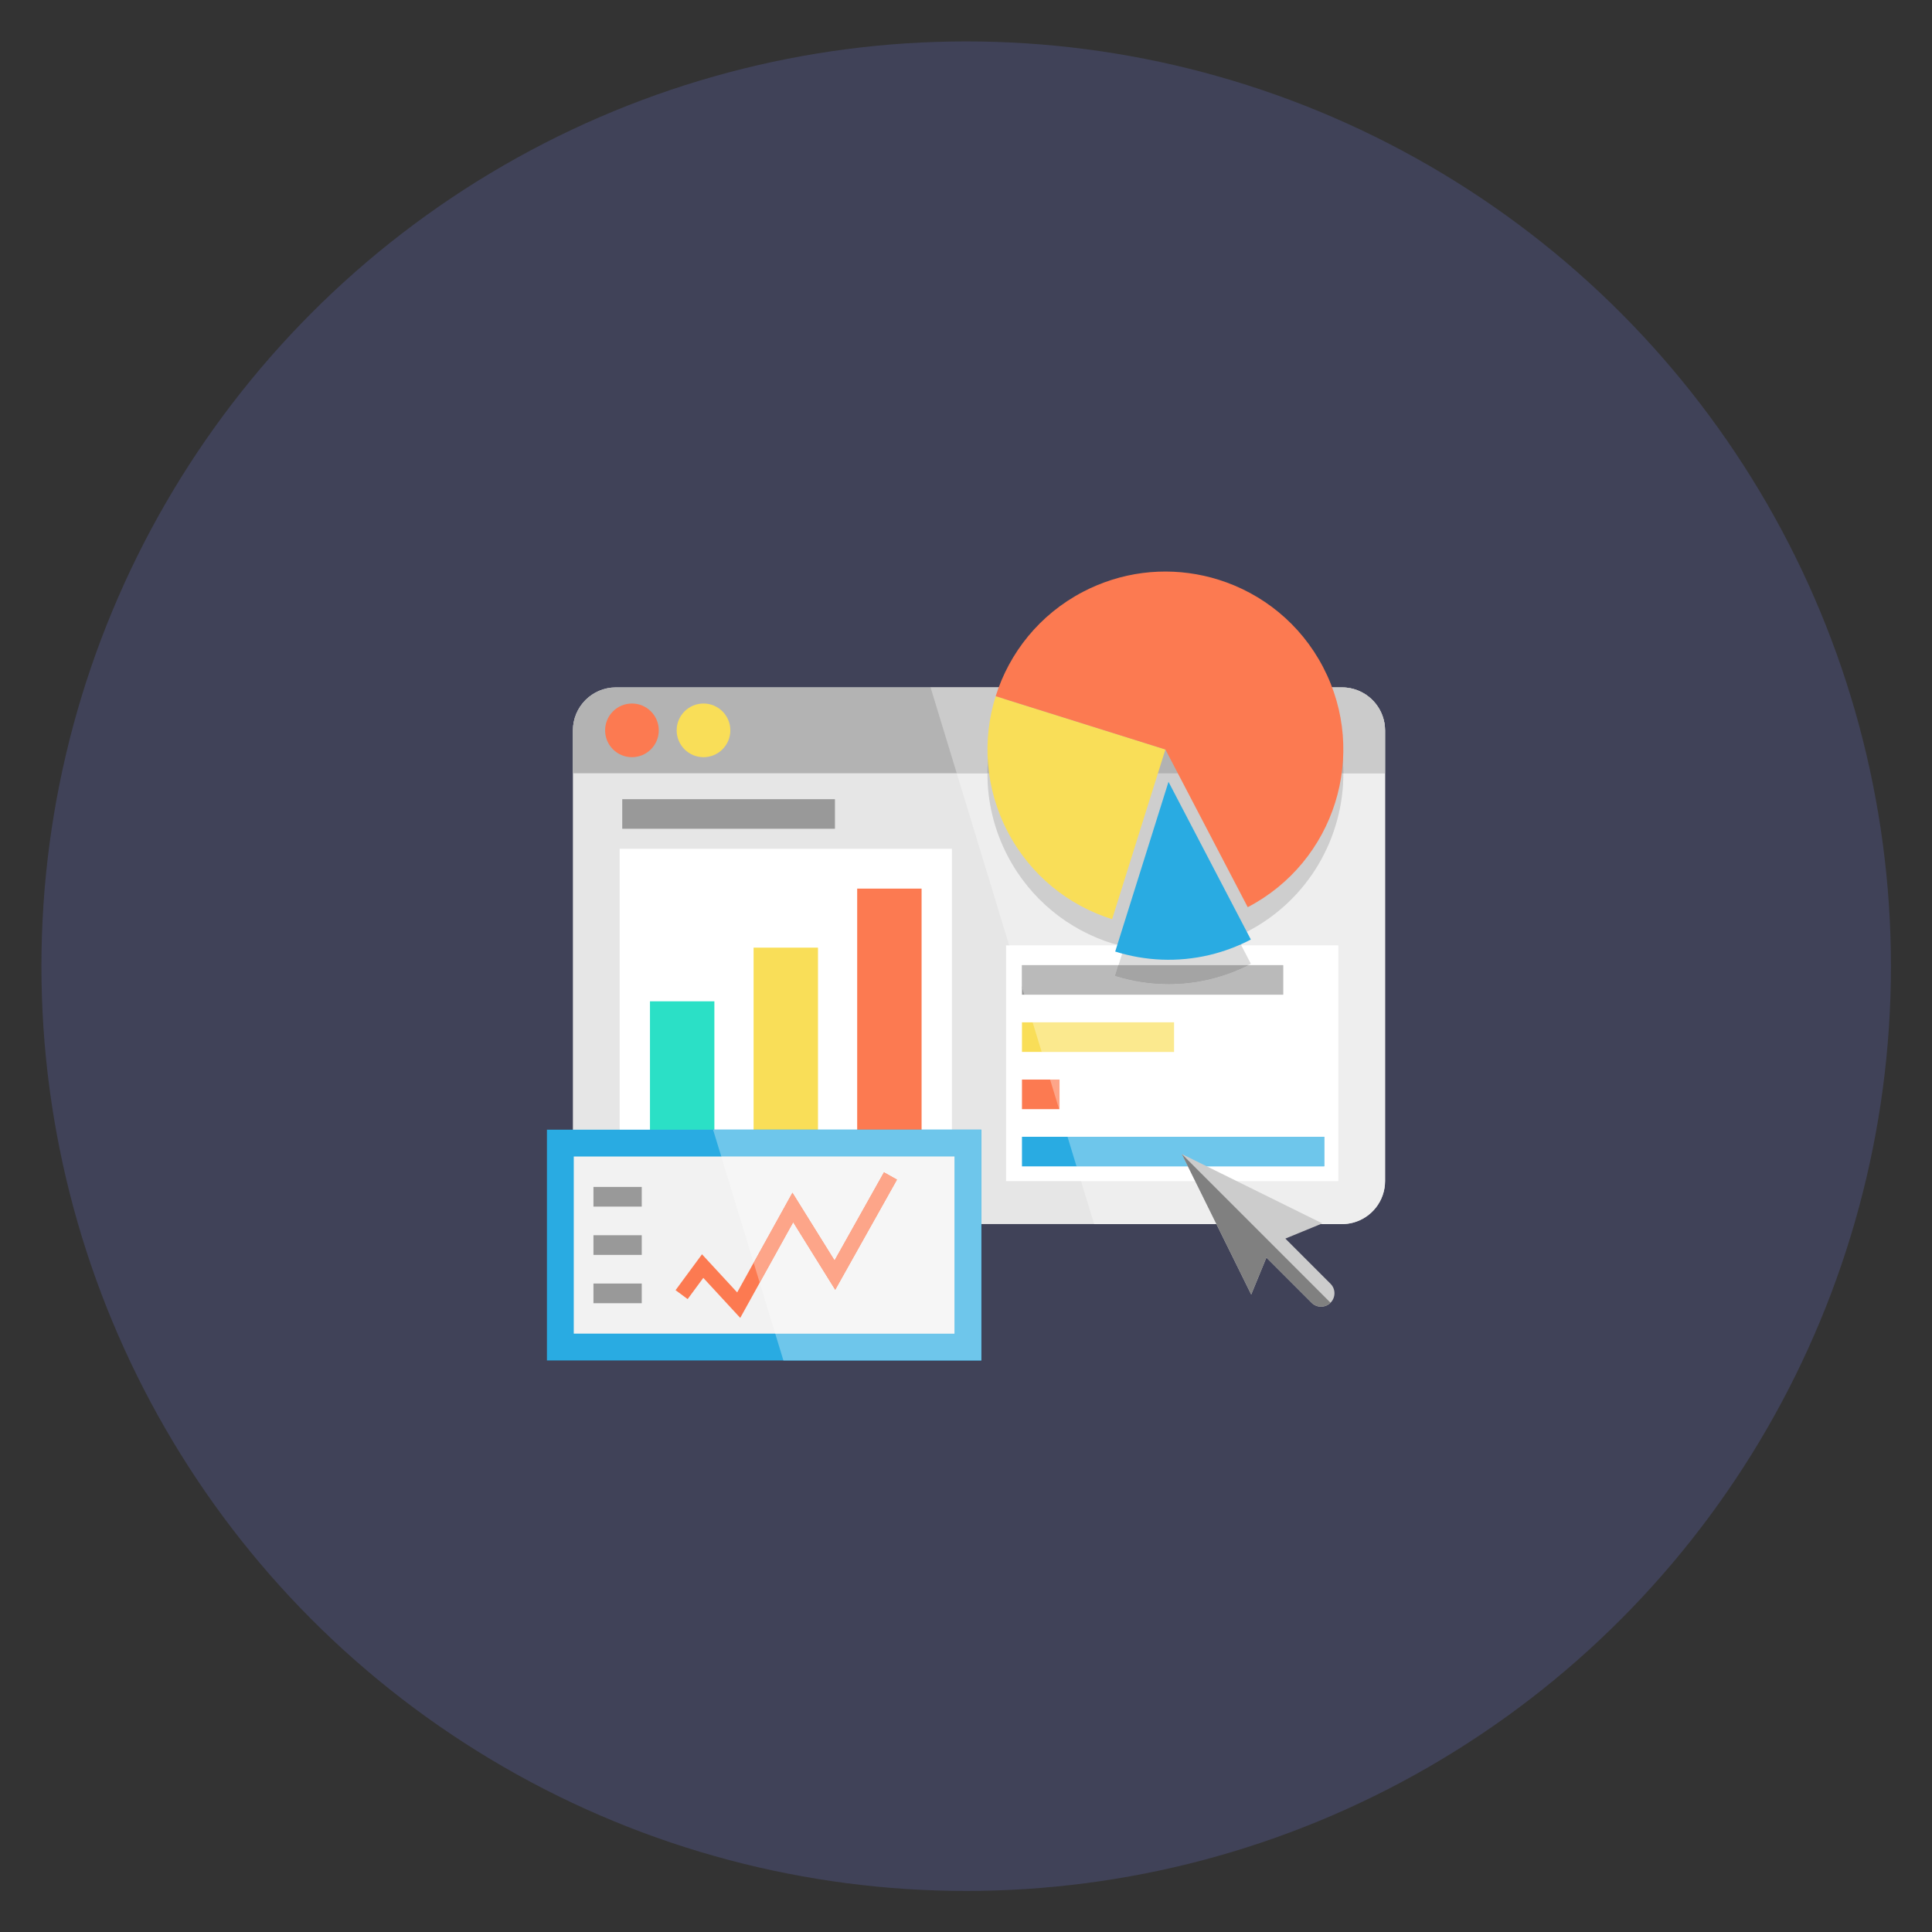 <?xml version="1.0" encoding="UTF-8" standalone="no" ?>
<!DOCTYPE svg PUBLIC "-//W3C//DTD SVG 1.1//EN" "http://www.w3.org/Graphics/SVG/1.1/DTD/svg11.dtd">
<svg xmlns="http://www.w3.org/2000/svg" xmlns:xlink="http://www.w3.org/1999/xlink" version="1.1" width="1080" height="1080" viewBox="0 0 1080 1080" xml:space="preserve">
<rect x="0" y="0" width="1080" height="1080" fill="#333333" stroke="none"/>
<desc>Created with Fabric.js 5.2.4</desc>
<defs>
</defs>
<rect x="0" y="0" width="100%" height="100%" fill="transparent"></rect>
<g transform="matrix(1 0 0 1 540 540)" id="d099e805-78fc-4bd7-bcc2-ec4697aea387"  >
</g>
<g transform="matrix(1 0 0 1 540 540)" id="c68cf1f1-a6d6-4390-96df-6f9d5b8234ec"  >
<rect style="stroke: none; stroke-width: 1; stroke-dasharray: none; stroke-linecap: butt; stroke-dashoffset: 0; stroke-linejoin: miter; stroke-miterlimit: 4; fill: rgb(255,255,255); fill-rule: nonzero; opacity: 1; visibility: hidden;" vector-effect="non-scaling-stroke"  x="-540" y="-540" rx="0" ry="0" width="1080" height="1080" />
</g>
<g transform="matrix(14.77 0 0 14.77 540.1 540.1)" id="ce109226-794f-4c8b-b826-3c9810574d73"  >
<circle style="stroke: rgb(0,0,0); stroke-width: 0; stroke-dasharray: none; stroke-linecap: butt; stroke-dashoffset: 0; stroke-linejoin: miter; stroke-miterlimit: 4; fill: rgb(64,66,88); fill-rule: nonzero; opacity: 1;" vector-effect="non-scaling-stroke"  cx="0" cy="0" r="35" />
</g>
<g transform="matrix(0 0 0 0 0 0)"  >
<g style=""   >
</g>
</g>
<g transform="matrix(0 0 0 0 0 0)"  >
<g style=""   >
</g>
</g>
<g transform="matrix(0 0 0 0 0 0)"  >
<g style=""   >
</g>
</g>
<g transform="matrix(0 0 0 0 0 0)"  >
<g style=""   >
</g>
</g>
<g transform="matrix(1 0 0 1 540 540)"  >
<g style="" vector-effect="non-scaling-stroke"   >
		<g transform="matrix(1 0 0 1 7.26 -5.73)"  >
<path style="stroke: none; stroke-width: 1; stroke-dasharray: none; stroke-linecap: butt; stroke-dashoffset: 0; stroke-linejoin: miter; stroke-miterlimit: 4; fill: rgb(230,230,230); fill-rule: nonzero; opacity: 1;" vector-effect="non-scaling-stroke"  transform=" translate(-241.52, -228.54)" d="M 468.52 102.595 L 468.52 354.475 C 468.52 365.615 460.949 374.995 450.66 377.725 C 448.68 378.256 446.6 378.535 444.46 378.535 L 38.58 378.535 C 25.29 378.535 14.519 367.765 14.519 354.475 L 14.519 102.595 C 14.519 89.305 25.29 78.535 38.58 78.535 L 444.46 78.535 C 446.6 78.535 448.68 78.815 450.66 79.345 C 460.949 82.075 468.52 91.455 468.52 102.595" stroke-linecap="round" />
</g>
		<g transform="matrix(1 0 0 1 7.26 -131.73)"  >
<path style="stroke: none; stroke-width: 1; stroke-dasharray: none; stroke-linecap: butt; stroke-dashoffset: 0; stroke-linejoin: miter; stroke-miterlimit: 4; fill: rgb(179,179,179); fill-rule: nonzero; opacity: 1;" vector-effect="non-scaling-stroke"  transform=" translate(-241.52, -102.53)" d="M 468.518 102.591 L 468.518 126.531 L 14.518 126.531 L 14.518 102.591 C 14.518 89.301 25.289 78.531 38.578 78.531 L 444.458 78.531 C 457.747 78.532 468.518 89.302 468.518 102.591" stroke-linecap="round" />
</g>
		<g transform="matrix(1 0 0 1 -132.71 -84.99)"  >
<rect style="stroke: none; stroke-width: 1; stroke-dasharray: none; stroke-linecap: butt; stroke-dashoffset: 0; stroke-linejoin: miter; stroke-miterlimit: 4; fill: rgb(153,153,153); fill-rule: nonzero; opacity: 1;" vector-effect="non-scaling-stroke"  x="-59.45" y="-8.266" rx="0" ry="0" width="118.901" height="16.532" />
</g>
		<g transform="matrix(1 0 0 1 115.26 54.37)"  >
<polyline style="stroke: none; stroke-width: 1; stroke-dasharray: none; stroke-linecap: butt; stroke-dashoffset: 0; stroke-linejoin: miter; stroke-miterlimit: 4; fill: rgb(255,255,255); fill-rule: nonzero; opacity: 1;" vector-effect="non-scaling-stroke"  points="92.87,-65.87 -92.87,-65.87 -92.87,65.87 92.87,65.87 92.87,-65.87 " />
</g>
		<g transform="matrix(1 0 0 1 115.79 103.74)"  >
<polyline style="stroke: none; stroke-width: 1; stroke-dasharray: none; stroke-linecap: butt; stroke-dashoffset: 0; stroke-linejoin: miter; stroke-miterlimit: 4; fill: rgb(41,171,226); fill-rule: nonzero; opacity: 1;" vector-effect="non-scaling-stroke"  points="84.5,-8.27 -84.5,-8.27 -84.5,8.27 84.5,8.27 84.5,-8.27 " />
</g>
		<g transform="matrix(1 0 0 1 41.79 71.75)"  >
<polyline style="stroke: none; stroke-width: 1; stroke-dasharray: none; stroke-linecap: butt; stroke-dashoffset: 0; stroke-linejoin: miter; stroke-miterlimit: 4; fill: rgb(252,122,81); fill-rule: nonzero; opacity: 1;" vector-effect="non-scaling-stroke"  points="10.5,-8.27 -10.5,-8.27 -10.5,8.27 10.5,8.27 10.5,-8.27 " />
</g>
		<g transform="matrix(1 0 0 1 73.79 39.76)"  >
<polyline style="stroke: none; stroke-width: 1; stroke-dasharray: none; stroke-linecap: butt; stroke-dashoffset: 0; stroke-linejoin: miter; stroke-miterlimit: 4; fill: rgb(249,222,88); fill-rule: nonzero; opacity: 1;" vector-effect="non-scaling-stroke"  points="42.5,-8.27 -42.5,-8.27 -42.5,8.27 42.5,8.27 42.5,-8.27 " />
</g>
		<g transform="matrix(1 0 0 1 104.29 7.77)"  >
<polyline style="stroke: none; stroke-width: 1; stroke-dasharray: none; stroke-linecap: butt; stroke-dashoffset: 0; stroke-linejoin: miter; stroke-miterlimit: 4; fill: rgb(153,153,153); fill-rule: nonzero; opacity: 1;" vector-effect="non-scaling-stroke"  points="73,-8.27 -73,-8.27 -73,8.27 73,8.27 73,-8.27 " />
</g>
		<g transform="matrix(1 0 0 1 -186.74 -131.73)"  >
<circle style="stroke: none; stroke-width: 1; stroke-dasharray: none; stroke-linecap: butt; stroke-dashoffset: 0; stroke-linejoin: miter; stroke-miterlimit: 4; fill: rgb(252,122,81); fill-rule: nonzero; opacity: 1;" vector-effect="non-scaling-stroke"  cx="0" cy="0" r="15" />
</g>
		<g transform="matrix(1 0 0 1 -146.74 -131.73)"  >
<circle style="stroke: none; stroke-width: 1; stroke-dasharray: none; stroke-linecap: butt; stroke-dashoffset: 0; stroke-linejoin: miter; stroke-miterlimit: 4; fill: rgb(249,222,88); fill-rule: nonzero; opacity: 1;" vector-effect="non-scaling-stroke"  cx="0" cy="0" r="15" />
</g>
		<g transform="matrix(1 0 0 1 149.28 -0.99)"  >
<path style="stroke: none; stroke-width: 1; stroke-dasharray: none; stroke-linecap: butt; stroke-dashoffset: 0; stroke-linejoin: miter; stroke-miterlimit: 4; fill: rgb(238,238,238); fill-rule: nonzero; opacity: 1;" vector-effect="non-scaling-stroke"  transform=" translate(-383.54, -233.27)" d="M 463.696 88.139 C 466.723 92.163 468.518 97.168 468.518 102.592 L 468.518 126.532 L 445.197 126.532 C 445.237 162.431 425.777 197.116 391.753 214.879 C 389.651 215.8 387.53 216.658 385.388 217.453 L 388.162 222.766 L 442.384 222.766 L 442.384 354.497 L 298.563 354.497 L 305.889 378.535 L 444.459 378.535 C 446.599 378.535 448.679 378.255 450.659 377.725 C 460.949 374.995 468.519 365.615 468.519 354.475 L 468.519 102.595 C 468.52 97.17 466.725 92.164 463.696 88.139 M 463.657 88.088 C 463.669 88.104 463.68 88.119 463.693 88.135 C 463.681 88.12 463.669 88.103 463.657 88.088 M 463.621 88.04 C 463.629 88.05 463.636 88.06 463.644 88.07 C 463.636 88.06 463.629 88.05 463.621 88.04 M 463.59 87.999 C 463.593 88.003 463.596 88.007 463.599 88.011 C 463.596 88.007 463.593 88.003 463.59 87.999" stroke-linecap="round" />
</g>
		<g transform="matrix(1 0 0 1 216.36 -131.73)"  >
<path style="stroke: none; stroke-width: 1; stroke-dasharray: none; stroke-linecap: butt; stroke-dashoffset: 0; stroke-linejoin: miter; stroke-miterlimit: 4; fill: rgb(203,203,203); fill-rule: nonzero; opacity: 1;" vector-effect="non-scaling-stroke"  transform=" translate(-450.62, -102.53)" d="M 444.46 78.535 L 432.721 78.535 C 433.117 79.251 433.505 79.972 433.886 80.702 C 441.541 95.364 445.179 111.062 445.196 126.532 L 468.517 126.532 L 468.517 102.592 C 468.517 97.168 466.722 92.163 463.695 88.139 L 463.695 88.139 C 463.694 88.138 463.693 88.137 463.692 88.136 L 463.692 88.136 C 463.68 88.12 463.669 88.105 463.656 88.089 L 463.656 88.089 C 463.651 88.083 463.647 88.077 463.642 88.071 L 463.642 88.071 C 463.634 88.061 463.627 88.051 463.619 88.041 L 463.619 88.041 C 463.612 88.031 463.605 88.022 463.597 88.012 L 463.597 88.012 C 463.594 88.008 463.591 88.004 463.588 88 L 463.588 88 C 460.401 83.829 455.88 80.731 450.658 79.346 C 448.68 78.815 446.6 78.535 444.46 78.535" stroke-linecap="round" />
</g>
		<g transform="matrix(1 0 0 1 120.34 54.37)"  >
<path style="stroke: none; stroke-width: 1; stroke-dasharray: none; stroke-linecap: butt; stroke-dashoffset: 0; stroke-linejoin: miter; stroke-miterlimit: 4; fill: rgb(255,255,255); fill-rule: nonzero; opacity: 1;" vector-effect="non-scaling-stroke"  transform=" translate(-354.6, -288.63)" d="M 442.383 222.765 L 388.161 222.765 L 393.487 232.967 C 392.968 233.238 392.447 233.504 391.926 233.765 L 411.552 233.765 L 411.552 250.297 L 266.807 250.297 L 271.518 265.754 L 350.552 265.754 L 350.552 282.286 L 276.556 282.286 L 281.267 297.744 L 286.552 297.744 L 286.552 314.276 L 286.306 314.276 L 291.017 329.733 L 434.553 329.733 L 434.553 346.265 L 296.055 346.265 L 298.564 354.496 L 442.383 354.496 L 442.383 222.765" stroke-linecap="round" />
</g>
		<g transform="matrix(1 0 0 1 128.52 103.74)"  >
<polyline style="stroke: none; stroke-width: 1; stroke-dasharray: none; stroke-linecap: butt; stroke-dashoffset: 0; stroke-linejoin: miter; stroke-miterlimit: 4; fill: rgb(110,198,235); fill-rule: nonzero; opacity: 1;" vector-effect="non-scaling-stroke"  points="71.77,-8.27 -71.77,-8.27 -66.73,8.27 71.77,8.27 71.77,-8.27 " />
</g>
		<g transform="matrix(1 0 0 1 49.65 71.75)"  >
<polyline style="stroke: none; stroke-width: 1; stroke-dasharray: none; stroke-linecap: butt; stroke-dashoffset: 0; stroke-linejoin: miter; stroke-miterlimit: 4; fill: rgb(253,165,137); fill-rule: nonzero; opacity: 1;" vector-effect="non-scaling-stroke"  points="2.64,-8.27 -2.64,-8.27 2.4,8.27 2.64,8.27 2.64,-8.27 " />
</g>
		<g transform="matrix(1 0 0 1 76.77 39.76)"  >
<polyline style="stroke: none; stroke-width: 1; stroke-dasharray: none; stroke-linecap: butt; stroke-dashoffset: 0; stroke-linejoin: miter; stroke-miterlimit: 4; fill: rgb(251,233,142); fill-rule: nonzero; opacity: 1;" vector-effect="non-scaling-stroke"  points="39.52,-8.27 -39.52,-8.27 -34.48,8.27 39.52,8.27 39.52,-8.27 " />
</g>
		<g transform="matrix(1 0 0 1 40.95 -59.61)"  >
<path style="stroke: none; stroke-width: 1; stroke-dasharray: none; stroke-linecap: butt; stroke-dashoffset: 0; stroke-linejoin: miter; stroke-miterlimit: 4; fill: rgb(238,238,238); fill-rule: nonzero; opacity: 1;" vector-effect="non-scaling-stroke"  transform=" translate(-275.21, -174.65)" d="M 246.265 126.531 L 229.087 126.531 L 258.416 222.765 L 321.324 222.765 C 319.859 222.483 318.398 222.174 316.94 221.836 L 315.939 221.604 C 291.657 213.979 270.288 197.094 257.577 172.749 C 249.857 157.962 246.221 142.128 246.265 126.531" stroke-linecap="round" />
</g>
		<g transform="matrix(1 0 0 1 2.34 -131.73)"  >
<path style="stroke: none; stroke-width: 1; stroke-dasharray: none; stroke-linecap: butt; stroke-dashoffset: 0; stroke-linejoin: miter; stroke-miterlimit: 4; fill: rgb(203,203,203); fill-rule: nonzero; opacity: 1;" vector-effect="non-scaling-stroke"  transform=" translate(-236.6, -102.53)" d="M 258.73 78.535 L 214.46 78.535 L 229.088 126.531 L 246.266 126.531 C 246.294 116.451 247.86 106.469 250.853 96.937 C 252.852 90.569 255.489 84.4 258.73 78.535" stroke-linecap="round" />
</g>
		<g transform="matrix(1 0 0 1 56.4 0.21)"  >
<path style="stroke: none; stroke-width: 1; stroke-dasharray: none; stroke-linecap: butt; stroke-dashoffset: 0; stroke-linejoin: miter; stroke-miterlimit: 4; fill: rgb(255,255,255); fill-rule: nonzero; opacity: 1;" vector-effect="non-scaling-stroke"  transform=" translate(-290.66, -234.47)" d="M 321.324 222.765 L 258.416 222.765 L 265.552 246.18 L 265.552 233.765 L 319.535 233.765 L 322.897 223.057 C 322.373 222.963 321.848 222.866 321.324 222.765" stroke-linecap="round" />
</g>
		<g transform="matrix(1 0 0 1 104.29 7.77)"  >
<path style="stroke: none; stroke-width: 1; stroke-dasharray: none; stroke-linecap: butt; stroke-dashoffset: 0; stroke-linejoin: miter; stroke-miterlimit: 4; fill: rgb(186,186,186); fill-rule: nonzero; opacity: 1;" vector-effect="non-scaling-stroke"  transform=" translate(-338.55, -242.03)" d="M 411.552 233.765 L 391.926 233.765 C 377.676 240.894 362.505 244.279 347.543 244.279 C 337.37 244.279 327.292 242.713 317.674 239.693 L 319.535 233.765 L 265.552 233.765 L 265.552 246.18 L 266.807 250.297 L 411.552 250.297 L 411.552 233.765" stroke-linecap="round" />
</g>
		<g transform="matrix(1 0 0 1 143.02 -14.15)"  >
<path style="stroke: none; stroke-width: 1; stroke-dasharray: none; stroke-linecap: butt; stroke-dashoffset: 0; stroke-linejoin: miter; stroke-miterlimit: 4; fill: rgb(206,206,206); fill-rule: nonzero; opacity: 1;" vector-effect="non-scaling-stroke"  transform=" translate(-377.28, -220.11)" d="M 385.387 217.453 C 379.191 219.753 372.836 221.526 366.393 222.766 L 388.16 222.766 L 385.387 217.453" stroke-linecap="round" />
</g>
		<g transform="matrix(1 0 0 1 122.25 -6)"  >
<path style="stroke: none; stroke-width: 1; stroke-dasharray: none; stroke-linecap: butt; stroke-dashoffset: 0; stroke-linejoin: miter; stroke-miterlimit: 4; fill: rgb(219,219,219); fill-rule: nonzero; opacity: 1;" vector-effect="non-scaling-stroke"  transform=" translate(-356.51, -228.26)" d="M 388.161 222.765 L 366.394 222.765 C 358.966 224.193 351.421 224.912 343.858 224.912 C 336.859 224.912 329.843 224.296 322.899 223.057 L 319.537 233.765 L 391.928 233.765 C 392.449 233.504 392.97 233.238 393.489 232.967 L 388.161 222.765" stroke-linecap="round" />
</g>
		<g transform="matrix(1 0 0 1 120.54 4.76)"  >
<path style="stroke: none; stroke-width: 1; stroke-dasharray: none; stroke-linecap: butt; stroke-dashoffset: 0; stroke-linejoin: miter; stroke-miterlimit: 4; fill: rgb(164,164,164); fill-rule: nonzero; opacity: 1;" vector-effect="non-scaling-stroke"  transform=" translate(-354.8, -239.02)" d="M 391.926 233.765 L 319.535 233.765 L 317.674 239.693 C 327.292 242.713 337.37 244.279 347.543 244.279 C 362.505 244.279 377.677 240.894 391.926 233.765" stroke-linecap="round" />
</g>
		<g transform="matrix(1 0 0 1 111.46 -181.36)"  >
<path style="stroke: none; stroke-width: 1; stroke-dasharray: none; stroke-linecap: butt; stroke-dashoffset: 0; stroke-linejoin: miter; stroke-miterlimit: 4; fill: rgb(219,219,219); fill-rule: nonzero; opacity: 1;" vector-effect="non-scaling-stroke"  transform=" translate(-345.72, -52.9)" d="M 345.64 27.261 C 330.133 27.261 314.4 30.898 299.704 38.57 C 281.749 47.944 267.849 62.036 258.731 78.531 L 432.718 78.531 C 419.89 55.351 399.077 39.243 375.519 31.849 C 365.898 28.829 355.817 27.261 345.64 27.261" stroke-linecap="round" />
</g>
		<g transform="matrix(1 0 0 1 111.47 -155.73)"  >
<polyline style="stroke: none; stroke-width: 1; stroke-dasharray: none; stroke-linecap: butt; stroke-dashoffset: 0; stroke-linejoin: miter; stroke-miterlimit: 4; fill: rgb(159,159,159); fill-rule: nonzero; opacity: 1;" vector-effect="non-scaling-stroke"  points="86.99,0 -86.99,0 -87,0 87,0 86.99,0 " />
</g>
		<g transform="matrix(1 0 0 1 111.47 -59.61)"  >
<path style="stroke: none; stroke-width: 1; stroke-dasharray: none; stroke-linecap: butt; stroke-dashoffset: 0; stroke-linejoin: miter; stroke-miterlimit: 4; fill: rgb(206,206,206); fill-rule: nonzero; opacity: 1;" vector-effect="non-scaling-stroke"  transform=" translate(-345.73, -174.65)" d="M 445.196 126.531 L 246.265 126.531 C 246.221 142.128 249.857 157.961 257.577 172.749 C 270.288 197.094 291.657 213.979 315.939 221.604 L 316.94 221.836 C 318.398 222.174 319.859 222.483 321.324 222.765 L 366.393 222.765 C 372.836 221.526 379.19 219.753 385.387 217.452 C 387.529 216.657 389.65 215.799 391.752 214.878 C 425.776 197.115 445.237 162.431 445.196 126.531" stroke-linecap="round" />
</g>
		<g transform="matrix(1 0 0 1 111.47 -131.73)"  >
<path style="stroke: none; stroke-width: 1; stroke-dasharray: none; stroke-linecap: butt; stroke-dashoffset: 0; stroke-linejoin: miter; stroke-miterlimit: 4; fill: rgb(178,178,178); fill-rule: nonzero; opacity: 1;" vector-effect="non-scaling-stroke"  transform=" translate(-345.73, -102.53)" d="M 432.721 78.535 L 258.73 78.535 C 255.489 84.4 252.852 90.568 250.852 96.937 C 247.859 106.469 246.293 116.452 246.265 126.531 L 445.196 126.531 C 445.179 111.062 441.54 95.363 433.886 80.701 C 433.505 79.972 433.117 79.251 432.721 78.535" stroke-linecap="round" />
</g>
		<g transform="matrix(1 0 0 1 109.6 -10.42)"  >
<path style="stroke: none; stroke-width: 1; stroke-dasharray: none; stroke-linecap: butt; stroke-dashoffset: 0; stroke-linejoin: miter; stroke-miterlimit: 4; fill: rgb(219,219,219); fill-rule: nonzero; opacity: 1;" vector-effect="non-scaling-stroke"  transform=" translate(-343.86, -223.84)" d="M 366.393 222.765 L 321.324 222.765 C 321.848 222.866 322.373 222.963 322.898 223.057 C 329.843 224.296 336.858 224.912 343.857 224.912 C 351.42 224.912 358.965 224.193 366.393 222.765" stroke-linecap="round" />
</g>
		<g transform="matrix(1 0 0 1 61.74 -88.5)"  >
<path style="stroke: none; stroke-width: 1; stroke-dasharray: none; stroke-linecap: butt; stroke-dashoffset: 0; stroke-linejoin: miter; stroke-miterlimit: 4; fill: rgb(249,222,88); fill-rule: nonzero; opacity: 1;" vector-effect="non-scaling-stroke"  transform=" translate(-296, -145.76)" d="M 345.73 113.225 L 340.49 129.915 L 315.94 208.095 C 291.66 200.475 270.29 183.585 257.58 159.245 C 244.87 134.895 243.23 107.715 250.85 83.435 L 334.31 109.635 L 345.73 113.225 z" stroke-linecap="round" />
</g>
		<g transform="matrix(1 0 0 1 121.32 -53.22)"  >
<path style="stroke: none; stroke-width: 1; stroke-dasharray: none; stroke-linecap: butt; stroke-dashoffset: 0; stroke-linejoin: miter; stroke-miterlimit: 4; fill: rgb(41,171,226); fill-rule: nonzero; opacity: 1;" vector-effect="non-scaling-stroke"  transform=" translate(-355.58, -181.04)" d="M 393.49 219.465 C 386.01 223.365 378.26 226.225 370.41 228.095 C 352.71 232.305 334.5 231.475 317.67 226.185 L 344.14 141.895 L 347.46 131.305 L 393.49 219.465 z" stroke-linecap="round" />
</g>
		<g transform="matrix(1 0 0 1 113.76 -126.69)"  >
<path style="stroke: none; stroke-width: 1; stroke-dasharray: none; stroke-linecap: butt; stroke-dashoffset: 0; stroke-linejoin: miter; stroke-miterlimit: 4; fill: rgb(252,122,81); fill-rule: nonzero; opacity: 1;" vector-effect="non-scaling-stroke"  transform=" translate(-348.02, -107.57)" d="M 391.75 201.375 L 345.73 113.225 L 334.31 109.635 L 250.85 83.435 C 258.48 59.145 275.36 37.775 299.7 25.065 C 302.25 23.735 304.82 22.525 307.43 21.445 C 329.7 12.115 353.78 11.515 375.52 18.345 C 399.81 25.965 421.18 42.845 433.89 67.195 C 459.3 115.885 440.44 175.955 391.75 201.375 z" stroke-linecap="round" />
</g>
		<g transform="matrix(1 0 0 1 -100.74 27.37)"  >
<polyline style="stroke: none; stroke-width: 1; stroke-dasharray: none; stroke-linecap: butt; stroke-dashoffset: 0; stroke-linejoin: miter; stroke-miterlimit: 4; fill: rgb(255,255,255); fill-rule: nonzero; opacity: 1;" vector-effect="non-scaling-stroke"  points="92.87,-92.87 -92.87,-92.87 -92.87,92.87 92.87,92.87 92.87,-92.87 " />
</g>
		<g transform="matrix(1 0 0 1 -158.66 64.74)"  >
<polyline style="stroke: none; stroke-width: 1; stroke-dasharray: none; stroke-linecap: butt; stroke-dashoffset: 0; stroke-linejoin: miter; stroke-miterlimit: 4; fill: rgb(43,224,198); fill-rule: nonzero; opacity: 1;" vector-effect="non-scaling-stroke"  points="18,-45 -18,-45 -18,45 18,45 18,-45 " />
</g>
		<g transform="matrix(1 0 0 1 -100.74 49.74)"  >
<polyline style="stroke: none; stroke-width: 1; stroke-dasharray: none; stroke-linecap: butt; stroke-dashoffset: 0; stroke-linejoin: miter; stroke-miterlimit: 4; fill: rgb(249,222,88); fill-rule: nonzero; opacity: 1;" vector-effect="non-scaling-stroke"  points="18,-60 -18,-60 -18,60 18,60 18,-60 " />
</g>
		<g transform="matrix(1 0 0 1 -42.83 33.24)"  >
<polyline style="stroke: none; stroke-width: 1; stroke-dasharray: none; stroke-linecap: butt; stroke-dashoffset: 0; stroke-linejoin: miter; stroke-miterlimit: 4; fill: rgb(252,122,81); fill-rule: nonzero; opacity: 1;" vector-effect="non-scaling-stroke"  points="18,-76.5 -18,-76.5 -18,76.5 18,76.5 18,-76.5 " />
</g>
		<g transform="matrix(1 0 0 1 -112.84 156)"  >
<polyline style="stroke: none; stroke-width: 1; stroke-dasharray: none; stroke-linecap: butt; stroke-dashoffset: 0; stroke-linejoin: miter; stroke-miterlimit: 4; fill: rgb(41,171,226); fill-rule: nonzero; opacity: 1;" vector-effect="non-scaling-stroke"  points="121.42,-64.5 121.42,64.5 -121.42,64.5 -121.42,-64.5 121.42,-64.5 " />
</g>
		<g transform="matrix(1 0 0 1 -112.85 156)"  >
<polyline style="stroke: none; stroke-width: 1; stroke-dasharray: none; stroke-linecap: butt; stroke-dashoffset: 0; stroke-linejoin: miter; stroke-miterlimit: 4; fill: rgb(242,242,242); fill-rule: nonzero; opacity: 1;" vector-effect="non-scaling-stroke"  points="-106.41,49.5 -106.41,-49.5 106.41,-49.5 106.41,49.5 -106.41,49.5 " />
</g>
		<g transform="matrix(1 0 0 1 -100.45 156)"  >
<polyline style="stroke: none; stroke-width: 1; stroke-dasharray: none; stroke-linecap: butt; stroke-dashoffset: 0; stroke-linejoin: miter; stroke-miterlimit: 4; fill: rgb(252,122,81); fill-rule: nonzero; opacity: 1;" vector-effect="non-scaling-stroke"  points="-25.75,40.71 -46.4,18.34 -55.15,30.2 -61.91,25.22 -47.13,5.16 -27.46,26.47 3.43,-29.31 26.97,8.54 54.58,-40.71 61.91,-36.6 27.35,25.04 3.85,-12.73 -25.75,40.71 " />
</g>
		<g transform="matrix(1 0 0 1 -194.76 129)"  >
<rect style="stroke: none; stroke-width: 1; stroke-dasharray: none; stroke-linecap: butt; stroke-dashoffset: 0; stroke-linejoin: miter; stroke-miterlimit: 4; fill: rgb(153,153,153); fill-rule: nonzero; opacity: 1;" vector-effect="non-scaling-stroke"  x="-13.5" y="-5.5" rx="0" ry="0" width="27" height="11" />
</g>
		<g transform="matrix(1 0 0 1 -194.76 156)"  >
<rect style="stroke: none; stroke-width: 1; stroke-dasharray: none; stroke-linecap: butt; stroke-dashoffset: 0; stroke-linejoin: miter; stroke-miterlimit: 4; fill: rgb(153,153,153); fill-rule: nonzero; opacity: 1;" vector-effect="non-scaling-stroke"  x="-13.5" y="-5.5" rx="0" ry="0" width="27" height="11" />
</g>
		<g transform="matrix(1 0 0 1 -194.76 183)"  >
<rect style="stroke: none; stroke-width: 1; stroke-dasharray: none; stroke-linecap: butt; stroke-dashoffset: 0; stroke-linejoin: miter; stroke-miterlimit: 4; fill: rgb(153,153,153); fill-rule: nonzero; opacity: 1;" vector-effect="non-scaling-stroke"  x="-13.5" y="-5.5" rx="0" ry="0" width="27" height="11" />
</g>
		<g transform="matrix(1 0 0 1 -66.4 156)"  >
<polyline style="stroke: none; stroke-width: 1; stroke-dasharray: none; stroke-linecap: butt; stroke-dashoffset: 0; stroke-linejoin: miter; stroke-miterlimit: 4; fill: rgb(110,198,235); fill-rule: nonzero; opacity: 1;" vector-effect="non-scaling-stroke"  points="74.97,-64.5 41.58,-64.5 5.58,-64.5 -16.34,-64.5 -52.34,-64.5 -74.26,-64.5 -74.98,-64.5 -70.4,-49.5 59.97,-49.5 59.97,49.5 -40.24,49.5 -35.67,64.5 74.97,64.5 74.97,-64.5 " />
</g>
		<g transform="matrix(1 0 0 1 -71.62 156)"  >
<polyline style="stroke: none; stroke-width: 1; stroke-dasharray: none; stroke-linecap: butt; stroke-dashoffset: 0; stroke-linejoin: miter; stroke-miterlimit: 4; fill: rgb(246,246,246); fill-rule: nonzero; opacity: 1;" vector-effect="non-scaling-stroke"  points="65.19,-49.5 -65.19,-49.5 -47.1,9.87 -25.4,-29.31 -1.85,8.54 25.75,-40.71 33.08,-36.6 -1.48,25.04 -24.98,-12.73 -43.69,21.06 -35.02,49.5 65.19,49.5 65.19,-49.5 " />
</g>
		<g transform="matrix(1 0 0 1 -78.63 148.17)"  >
<polyline style="stroke: none; stroke-width: 1; stroke-dasharray: none; stroke-linecap: butt; stroke-dashoffset: 0; stroke-linejoin: miter; stroke-miterlimit: 4; fill: rgb(253,165,137); fill-rule: nonzero; opacity: 1;" vector-effect="non-scaling-stroke"  points="32.76,-32.88 5.15,16.37 -18.39,-21.47 -40.09,17.71 -36.68,28.89 -17.97,-4.89 5.53,32.88 40.09,-28.77 32.76,-32.88 " />
</g>
		<g transform="matrix(1 0 0 1 163.31 147.76)"  >
<path style="stroke: none; stroke-width: 1; stroke-dasharray: none; stroke-linecap: butt; stroke-dashoffset: 0; stroke-linejoin: miter; stroke-miterlimit: 4; fill: rgb(204,204,204); fill-rule: nonzero; opacity: 1;" vector-effect="non-scaling-stroke"  transform=" translate(-397.57, -382.02)" d="M 393.695 417.909 L 402.18 397.247 L 427.431 422.498 C 428.895 423.962 430.818 424.697 432.734 424.69 C 434.657 424.69 436.574 423.962 438.037 422.498 C 440.971 419.564 440.964 414.819 438.037 411.891 L 412.786 386.64 L 433.455 378.148 L 354.896 339.356 L 393.695 417.909 z" stroke-linecap="round" />
</g>
		<g transform="matrix(1 0 0 1 162.21 147.76)"  >
<path style="stroke: none; stroke-width: 1; stroke-dasharray: none; stroke-linecap: butt; stroke-dashoffset: 0; stroke-linejoin: miter; stroke-miterlimit: 4; fill: rgb(128,128,128); fill-rule: nonzero; opacity: 1;" vector-effect="non-scaling-stroke"  transform=" translate(-396.47, -382.02)" d="M 393.695 417.909 L 402.18 397.247 L 427.431 422.498 C 428.895 423.962 430.818 424.697 432.734 424.69 C 434.657 424.69 436.574 423.962 438.037 422.498 L 354.895 339.356 L 393.695 417.909 z" stroke-linecap="round" />
</g>
</g>
</g>
<g transform="matrix(NaN NaN NaN NaN 0 0)"  >
<g style=""   >
</g>
</g>
<g transform="matrix(NaN NaN NaN NaN 0 0)"  >
<g style=""   >
</g>
</g>
<g transform="matrix(NaN NaN NaN NaN 0 0)"  >
<g style=""   >
</g>
</g>
<g transform="matrix(NaN NaN NaN NaN 0 0)"  >
<g style=""   >
</g>
</g>
</svg>